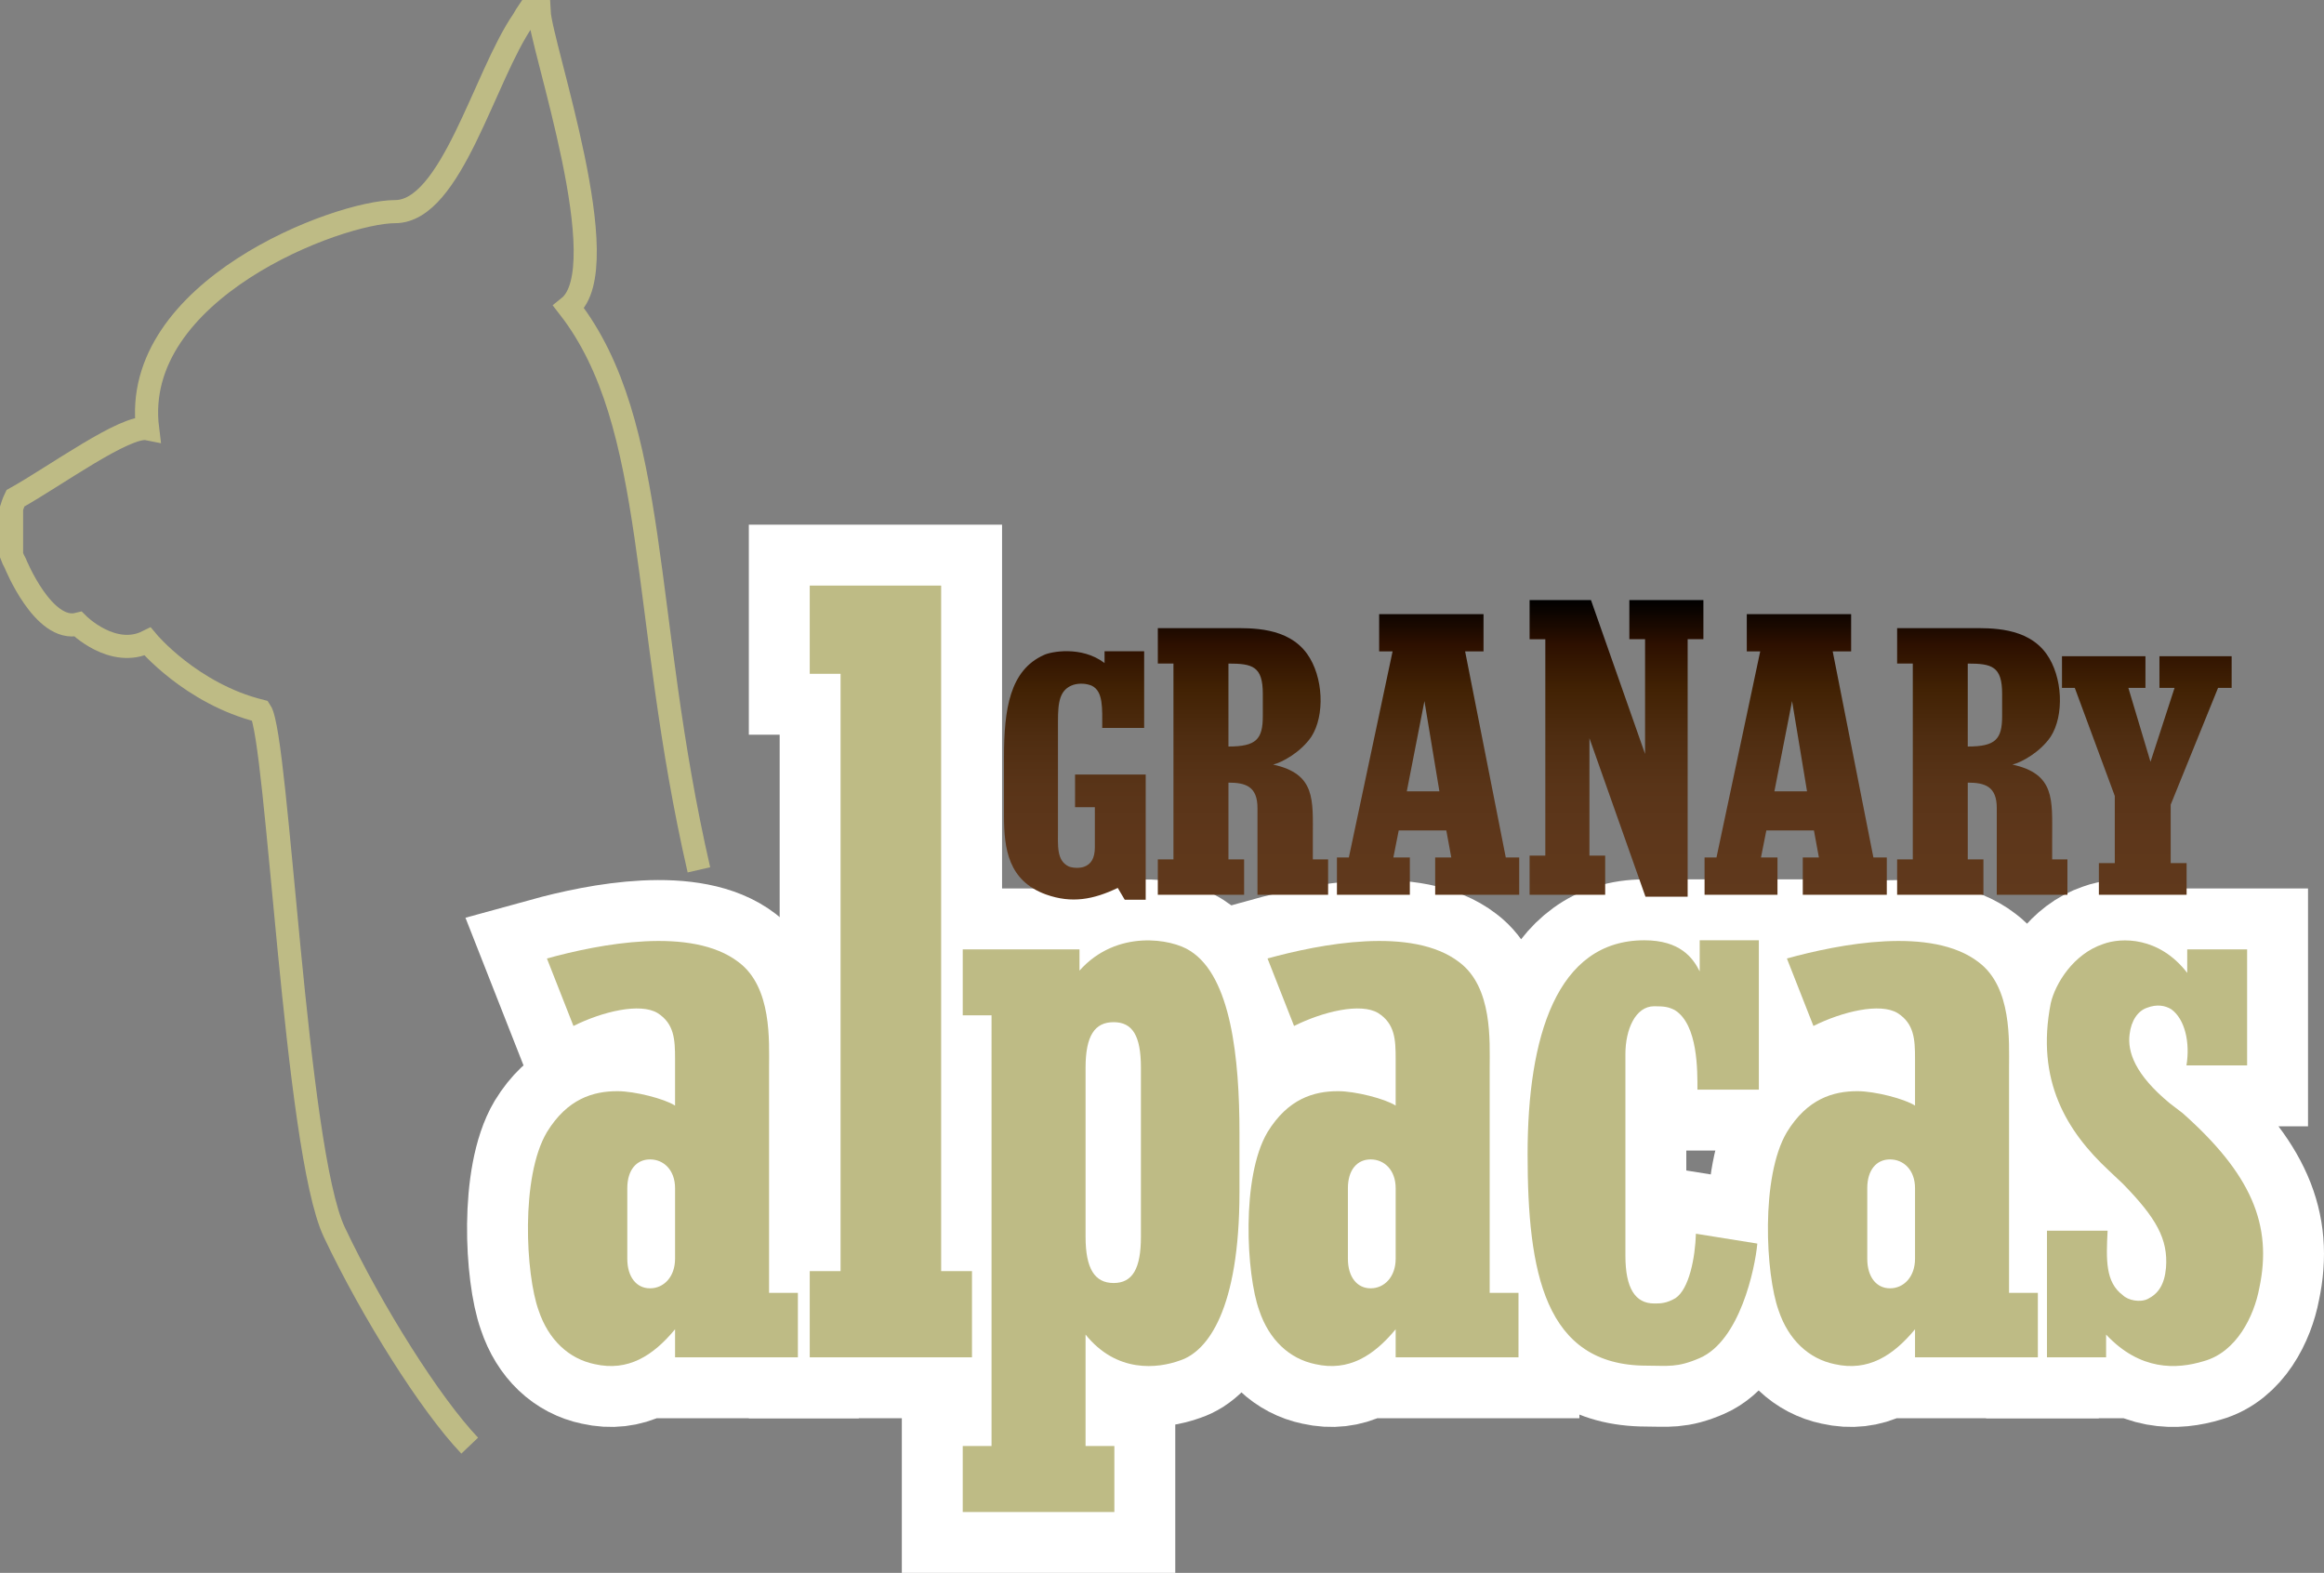 <?xml version="1.0" encoding="utf-8"?>
<!-- Generator: Adobe Illustrator 16.0.4, SVG Export Plug-In . SVG Version: 6.00 Build 0)  -->
<!DOCTYPE svg PUBLIC "-//W3C//DTD SVG 1.1//EN" "http://www.w3.org/Graphics/SVG/1.1/DTD/svg11.dtd">
<svg version="1.1" xmlns="http://www.w3.org/2000/svg" xmlns:xlink="http://www.w3.org/1999/xlink" x="0px" y="0px"
	 width="547.364px" height="370.433px" viewBox="0 0 547.364 370.433" enable-background="new 0 0 547.364 370.433"
	 xml:space="preserve">
<rect x="0" y="0" width="547.364" height="370.433" fill="#808080" stroke="none"/>
<g id="granary_x5F_stroke">
	<g>
		<path fill="none" stroke="#FFFFFF" stroke-width="28.688" d="M187.924,304.482v15.179h-28.929v-6.607
			c-5.179,6.25-11.072,10-18.929,8.215c-6.072-1.25-10.893-5.715-13.215-12.679c-3.036-8.394-4.286-31.43,1.964-41.965
			c4.822-7.857,10.893-9.644,16.607-9.644c4.107,0,11.072,1.786,13.572,3.394c0,0,0-7.5,0-11.072c0-4.464-0.179-8.214-4.107-10.714
			c-4.107-2.5-13.036-0.357-19.822,3.035l-6.25-15.893c12.322-3.393,34.108-7.679,45.179,0.893
			c7.857,5.894,7.143,18.572,7.143,24.822v53.036H187.924z M153.103,303.411c3.214,0,5.893-2.679,5.893-6.965v-16.607
			c0-4.285-2.679-6.785-5.893-6.785s-5.357,2.5-5.357,6.785v16.607C147.746,300.732,149.888,303.411,153.103,303.411z"/>
		<path fill="none" stroke="#FFFFFF" stroke-width="28.688" d="M221.667,137.91v161.45h7.26v20.301h-38.211V299.36h7.26V158.688
			h-7.26V137.91H221.667z"/>
		<path fill="none" stroke="#FFFFFF" stroke-width="28.688" d="M226.75,340.554h6.786V239.124h-6.786v-15.536h27.5v5.001
			c8.75-9.822,21.786-7.501,26.071-4.644c9.644,6.072,11.607,25.357,11.607,42.858c0,7.5,0,5,0,13.929
			c0,27.679-7.5,37.5-13.929,39.643c-5.356,1.965-15,3.036-22.321-6.071v26.251h6.786v15.535H226.75V340.554z M262.287,302.161
			c4.464,0,6.429-3.394,6.429-10.894v-39.821c0-7.5-1.965-10.715-6.429-10.715s-6.607,3.215-6.607,10.715v39.821
			C255.68,298.767,257.822,302.161,262.287,302.161z"/>
		<path fill="none" stroke="#FFFFFF" stroke-width="28.688" d="M357.646,304.482v15.179h-28.93v-6.607
			c-5.179,6.25-11.071,10-18.929,8.215c-6.071-1.25-10.893-5.715-13.214-12.679c-3.036-8.394-4.286-31.43,1.964-41.965
			c4.821-7.857,10.894-9.644,16.607-9.644c4.107,0,11.071,1.786,13.571,3.394c0,0,0-7.5,0-11.072c0-4.464-0.178-8.214-4.106-10.714
			c-4.107-2.5-13.036-0.357-19.822,3.035l-6.25-15.893c12.321-3.393,34.107-7.679,45.18,0.893
			c7.856,5.894,7.143,18.572,7.143,24.822v53.036H357.646z M322.824,303.411c3.215,0,5.893-2.679,5.893-6.965v-16.607
			c0-4.285-2.678-6.785-5.893-6.785c-3.214,0-5.357,2.5-5.357,6.785v16.607C317.467,300.732,319.61,303.411,322.824,303.411z"/>
		<path fill="none" stroke="#FFFFFF" stroke-width="28.688" d="M399.433,290.553l14.465,2.321
			c-0.536,5.893-4.107,22.857-13.571,26.965c-5.357,2.321-7.5,1.785-12.5,1.785c-24.107,0-28.036-22.143-28.036-49.821
			c0-27.501,6.785-50.358,27.5-50.358c8.393,0,11.429,4.107,13.036,7.322v-7.322h13.929v35.18H399.79
			c0-4.286,0.179-15.357-5.357-18.751c-1.428-0.714-2.321-0.893-4.821-0.893c-4.464,0-6.785,5.536-6.785,11.25v47.501
			c0,7.679,2.321,11.25,6.785,11.25c1.429,0,2.857,0,5-1.25C397.826,303.589,399.255,296.267,399.433,290.553z"/>
		<path fill="none" stroke="#FFFFFF" stroke-width="28.688" d="M479.971,304.482v15.179h-28.93v-6.607
			c-5.179,6.25-11.071,10-18.929,8.215c-6.071-1.25-10.893-5.715-13.214-12.679c-3.036-8.394-4.286-31.43,1.964-41.965
			c4.821-7.857,10.894-9.644,16.607-9.644c4.107,0,11.071,1.786,13.571,3.394c0,0,0-7.5,0-11.072c0-4.464-0.178-8.214-4.106-10.714
			c-4.107-2.5-13.036-0.357-19.822,3.035l-6.25-15.893c12.321-3.393,34.107-7.679,45.18,0.893
			c7.856,5.894,7.143,18.572,7.143,24.822v53.036H479.971z M445.148,303.411c3.215,0,5.893-2.679,5.893-6.965v-16.607
			c0-4.285-2.678-6.785-5.893-6.785c-3.214,0-5.357,2.5-5.357,6.785v16.607C439.791,300.732,441.935,303.411,445.148,303.411z"/>
		<path fill="none" stroke="#FFFFFF" stroke-width="28.688" d="M515.15,223.587h14.107v27.322h-14.286
			c0.893-5.357-0.357-10.893-3.571-13.214c-1.429-0.894-3.394-1.25-5.715-0.357c-2.143,0.714-3.75,3.035-4.107,6.25
			c-0.535,4.107,1.25,9.464,9.465,16.25l3.036,2.321c16.071,14.286,21.25,26.251,18.035,41.251c-1.25,6.607-5.356,15-13.035,17.143
			c-6.429,1.965-15.001,2.321-23.036-6.25v5.357h-13.929v-29.822h14.285c-0.356,6.786-0.535,12.144,3.572,15.18
			c1.25,1.25,4.106,1.785,5.893,0.893c2.5-1.25,3.929-3.393,4.286-7.321c0.535-6.786-2.322-11.786-10.179-19.822l-3.215-3.035
			c-10-9.286-17.321-21.251-13.75-39.465c1.071-4.644,5.357-11.608,12.321-13.93c4.286-1.607,13.215-1.786,19.822,6.786V223.587z"/>
	</g>
</g>
<g id="granary">
	<linearGradient id="SVGID_1_" gradientUnits="userSpaceOnUse" x1="381.041" y1="211.894" x2="381.041" y2="141.326">
		<stop  offset="0" style="stop-color:#60391C"/>
		<stop  offset="0.203" style="stop-color:#5E371B"/>
		<stop  offset="0.377" style="stop-color:#593418"/>
		<stop  offset="0.542" style="stop-color:#4F2D11"/>
		<stop  offset="0.7" style="stop-color:#422204"/>
		<stop  offset="0.852" style="stop-color:#2D1000"/>
		<stop  offset="1" style="stop-color:#000000"/>
	</linearGradient>
	<path fill="url(#SVGID_1_)" d="M260.152,153.371h9.328v18.068h-9.875c0-4.607,0.273-8.631-2.469-9.947
		c-1.195-0.512-2.836-0.656-4.301-0.221c-3.291,1.1-3.656,4.098-3.656,8.633v25.238c0,4.098-0.365,7.535,2.559,8.926
		c0.916,0.365,2.562,0.438,3.57,0.072c1.641-0.584,2.559-1.975,2.559-4.607v-9.438h-4.664v-7.682h16.641v29.48h-4.938l-1.645-2.779
		c-5.672,2.707-10.791,3.73-16.916,1.537c-8.869-3.219-9.877-10.754-9.877-18.508v-13.828c0-11.336,1.373-20.48,9.42-24.066
		c1.461-0.732,8.779-2.268,14.264,1.9V153.371z M290.051,147.934c4.586,0,13.219-0.324,17.809,6.051
		c3.863,5.395,4.223,14.553,0.988,19.539c-2.523,3.68-6.926,6.053-8.992,6.541c10.07,2.209,9.352,8.258,9.352,17.17v5.152h3.598
		v8.338h-16.637v-20.439c0-5.07-2.789-5.971-6.836-5.971v18.072h3.688v8.338h-20.324v-8.338h3.684v-46.111h-3.684v-8.342H290.051z
		 M297.426,168.619v-5.232c0-6.459-2.43-7.111-8.094-7.111v19.537C295.895,175.812,297.426,174.096,297.426,168.619z
		 M349.41,144.631v8.775h-4.336l9.578,48.539h3.164v8.779h-19.793v-8.779h3.793l-1.172-6.367h-11.207l-1.262,6.367h3.883v8.779
		h-17.172v-8.779h2.805l10.301-48.539h-3.164v-8.775H349.41z M339.02,186.371l-3.527-21.26l-4.156,21.26H339.02z M387.551,211.176
		l-13.195-37.32v27.652h3.707v9.217h-17.801v-9.217h3.703v-50.967h-3.703v-9.215h14.457l12.738,36.234v-27.02h-3.703v-9.215h17.441
		v9.215h-3.707v60.635H387.551z M435.992,144.631v8.775h-4.34l9.586,48.539h3.156v8.779h-19.789v-8.779h3.797l-1.172-6.367h-11.207
		l-1.266,6.367h3.887v8.779h-17.172v-8.779h2.805l10.301-48.539h-3.164v-8.775H435.992z M425.605,186.371l-3.523-21.26l-4.164,21.26
		H425.605z M464.18,147.934c4.586,0,13.219-0.324,17.809,6.051c3.867,5.395,4.227,14.553,0.984,19.539
		c-2.516,3.68-6.922,6.053-8.988,6.541c10.074,2.209,9.355,8.258,9.355,17.17v5.152h3.594v8.338h-16.641v-20.439
		c0-5.07-2.785-5.971-6.832-5.971v18.072h3.688v8.338h-20.324v-8.338h3.688v-46.111h-3.688v-8.342H464.18z M471.555,168.619v-5.232
		c0-6.459-2.426-7.111-8.094-7.111v19.537C470.027,175.812,471.555,174.096,471.555,168.619z M505.312,154.541v7.463h-4.027
		l5.215,17.41l5.668-17.41h-3.562v-7.463h17.008v7.463h-3.203l-11.156,27.508v13.75h3.75v7.463H494.34v-7.463h3.75v-15.799
		l-9.422-25.459h-3.016v-7.463H505.312z"/>
</g>
<g id="alpacas">
	<g>
		<path fill="#BEBB85" d="M187.924,304.482v15.179h-28.929v-6.607c-5.179,6.25-11.072,10-18.929,8.215
			c-6.072-1.25-10.893-5.715-13.215-12.679c-3.036-8.394-4.286-31.43,1.964-41.965c4.822-7.857,10.893-9.644,16.607-9.644
			c4.107,0,11.072,1.786,13.572,3.394c0,0,0-7.5,0-11.072c0-4.464-0.179-8.214-4.107-10.714c-4.107-2.5-13.036-0.357-19.822,3.035
			l-6.25-15.893c12.322-3.393,34.108-7.679,45.179,0.893c7.857,5.894,7.143,18.572,7.143,24.822v53.036H187.924z M153.103,303.411
			c3.214,0,5.893-2.679,5.893-6.965v-16.607c0-4.285-2.679-6.785-5.893-6.785s-5.357,2.5-5.357,6.785v16.607
			C147.746,300.732,149.888,303.411,153.103,303.411z"/>
		<path fill="#BEBB85" d="M221.667,137.91v161.45h7.26v20.301h-38.211V299.36h7.26V158.688h-7.26V137.91H221.667z"/>
		<path fill="#BEBB85" d="M226.75,340.554h6.786V239.124h-6.786v-15.536h27.5v5.001c8.75-9.822,21.786-7.501,26.071-4.644
			c9.644,6.072,11.607,25.357,11.607,42.858c0,7.5,0,5,0,13.929c0,27.679-7.5,37.5-13.929,39.643
			c-5.356,1.965-15,3.036-22.321-6.071v26.251h6.786v15.535H226.75V340.554z M262.287,302.161c4.464,0,6.429-3.394,6.429-10.894
			v-39.821c0-7.5-1.965-10.715-6.429-10.715s-6.607,3.215-6.607,10.715v39.821C255.68,298.767,257.822,302.161,262.287,302.161z"/>
		<path fill="#BEBB85" d="M357.646,304.482v15.179h-28.93v-6.607c-5.179,6.25-11.071,10-18.929,8.215
			c-6.071-1.25-10.893-5.715-13.214-12.679c-3.036-8.394-4.286-31.43,1.964-41.965c4.821-7.857,10.894-9.644,16.607-9.644
			c4.107,0,11.071,1.786,13.571,3.394c0,0,0-7.5,0-11.072c0-4.464-0.178-8.214-4.106-10.714c-4.107-2.5-13.036-0.357-19.822,3.035
			l-6.25-15.893c12.321-3.393,34.107-7.679,45.18,0.893c7.856,5.894,7.143,18.572,7.143,24.822v53.036H357.646z M322.824,303.411
			c3.215,0,5.893-2.679,5.893-6.965v-16.607c0-4.285-2.678-6.785-5.893-6.785c-3.214,0-5.357,2.5-5.357,6.785v16.607
			C317.467,300.732,319.61,303.411,322.824,303.411z"/>
		<path fill="#BEBB85" d="M399.433,290.553l14.465,2.321c-0.536,5.893-4.107,22.857-13.571,26.965
			c-5.357,2.321-7.5,1.785-12.5,1.785c-24.107,0-28.036-22.143-28.036-49.821c0-27.501,6.785-50.358,27.5-50.358
			c8.393,0,11.429,4.107,13.036,7.322v-7.322h13.929v35.18H399.79c0-4.286,0.179-15.357-5.357-18.751
			c-1.428-0.714-2.321-0.893-4.821-0.893c-4.464,0-6.785,5.536-6.785,11.25v47.501c0,7.679,2.321,11.25,6.785,11.25
			c1.429,0,2.857,0,5-1.25C397.826,303.589,399.255,296.267,399.433,290.553z"/>
		<path fill="#BEBB85" d="M479.971,304.482v15.179h-28.93v-6.607c-5.179,6.25-11.071,10-18.929,8.215
			c-6.071-1.25-10.893-5.715-13.214-12.679c-3.036-8.394-4.286-31.43,1.964-41.965c4.821-7.857,10.894-9.644,16.607-9.644
			c4.107,0,11.071,1.786,13.571,3.394c0,0,0-7.5,0-11.072c0-4.464-0.178-8.214-4.106-10.714c-4.107-2.5-13.036-0.357-19.822,3.035
			l-6.25-15.893c12.321-3.393,34.107-7.679,45.18,0.893c7.856,5.894,7.143,18.572,7.143,24.822v53.036H479.971z M445.148,303.411
			c3.215,0,5.893-2.679,5.893-6.965v-16.607c0-4.285-2.678-6.785-5.893-6.785c-3.214,0-5.357,2.5-5.357,6.785v16.607
			C439.791,300.732,441.935,303.411,445.148,303.411z"/>
		<path fill="#BEBB85" d="M515.15,223.587h14.107v27.322h-14.286c0.893-5.357-0.357-10.893-3.571-13.214
			c-1.429-0.894-3.394-1.25-5.715-0.357c-2.143,0.714-3.75,3.035-4.107,6.25c-0.535,4.107,1.25,9.464,9.465,16.25l3.036,2.321
			c16.071,14.286,21.25,26.251,18.035,41.251c-1.25,6.607-5.356,15-13.035,17.143c-6.429,1.965-15.001,2.321-23.036-6.25v5.357
			h-13.929v-29.822h14.285c-0.356,6.786-0.535,12.144,3.572,15.18c1.25,1.25,4.106,1.785,5.893,0.893
			c2.5-1.25,3.929-3.393,4.286-7.321c0.535-6.786-2.322-11.786-10.179-19.822l-3.215-3.035c-10-9.286-17.321-21.251-13.75-39.465
			c1.071-4.644,5.357-11.608,12.321-13.93c4.286-1.607,13.215-1.786,19.822,6.786V223.587z"/>
	</g>
</g>
<g id="head">
	<path fill="none" stroke="#BEBB85" stroke-width="5.445" d="M164.613,204.856c-13.852-60.213-9.176-104.905-30.654-132.516
		c11.648-9.32-6.586-61.527-6.984-69.617h-2.545c-0.363,0.525-0.758,1.172-1.195,1.965c-9.207,13.295-16.887,45.152-30.184,45.152
		c-13.295,0-62.385,18.408-58.293,51.137c-5.113-1.025-21.939,11.27-31.143,16.385c0,0-0.445,0.898-0.893,2.348v11.045
		c0.242,0.654,0.525,1.307,0.893,1.949c0,0,6.598,16.338,14.777,14.297c0,0,8.178,8.18,16.365,4.092c0,0,10.225,12.27,26.59,16.361
		c4.088,6.133,8.18,103.293,17.389,122.725c8.928,18.857,22.676,40.604,31.893,50.281"/>
</g>
</svg>
